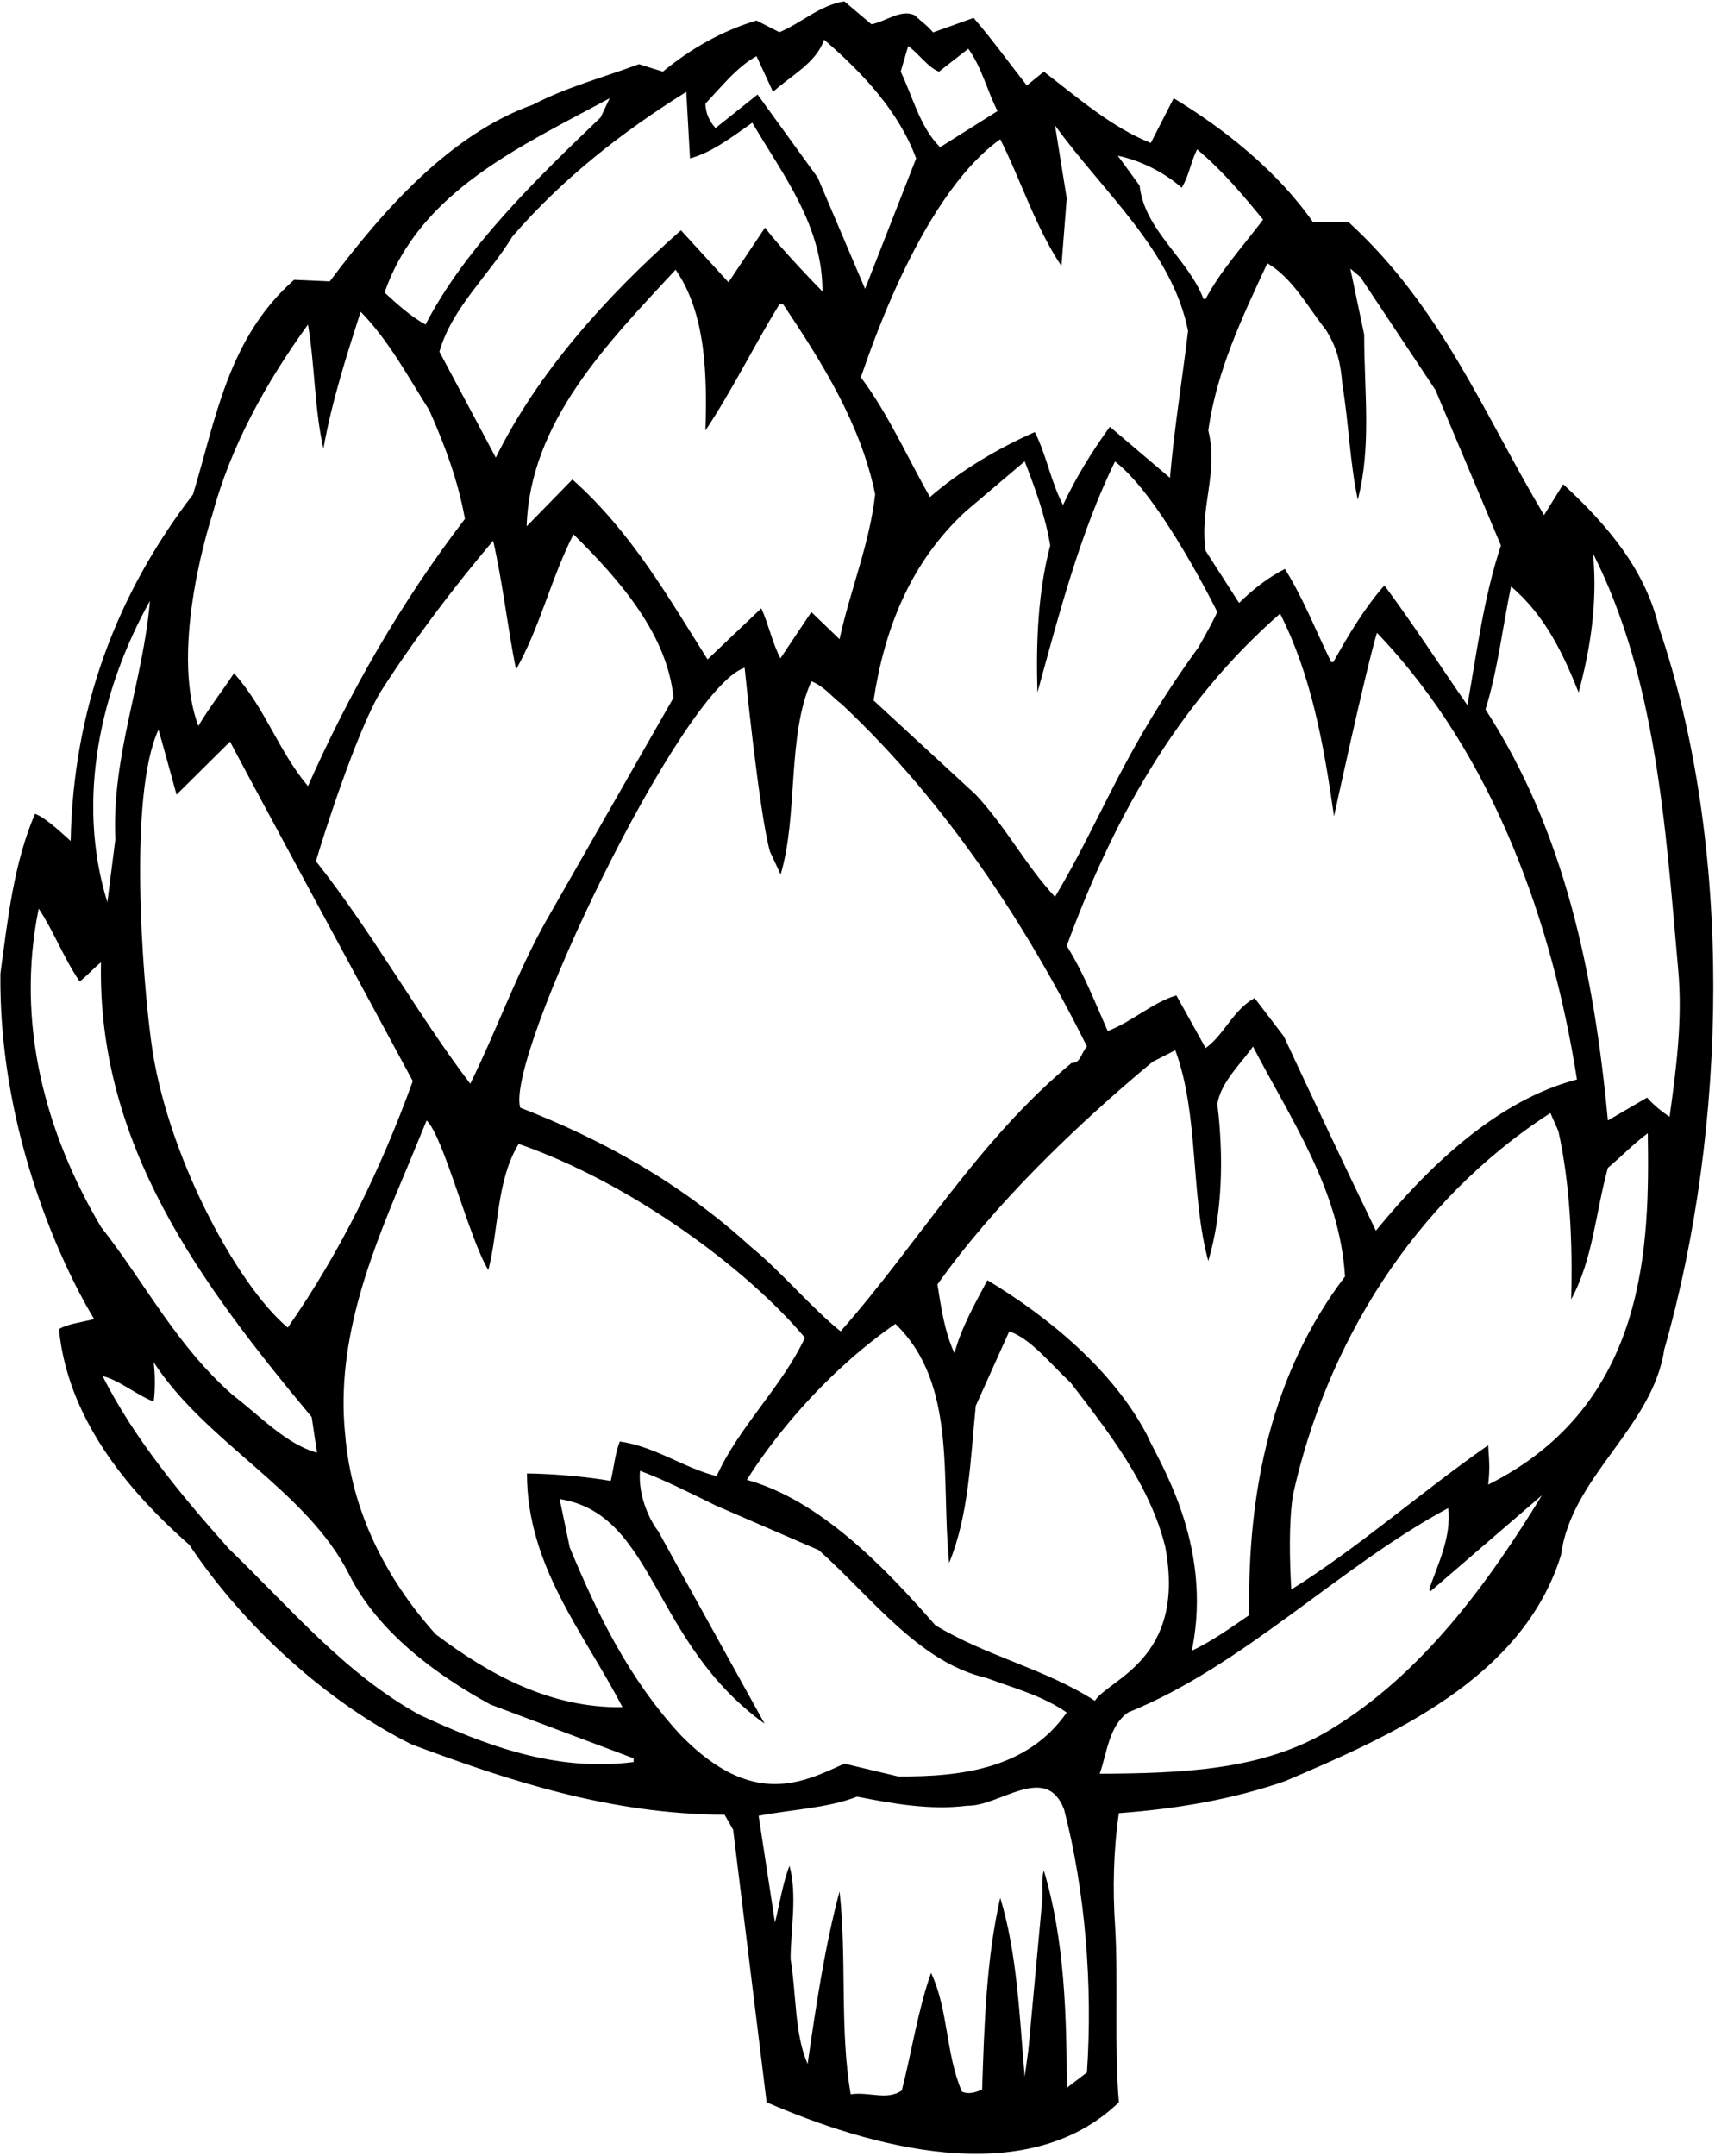 <?xml version="1.0" encoding="UTF-8"?>
<svg xmlns="http://www.w3.org/2000/svg" xmlns:xlink="http://www.w3.org/1999/xlink" width="390pt" height="490pt" viewBox="0 0 390 490" version="1.1">
<g id="surface1">
<path style=" stroke:none;fill-rule:nonzero;fill:rgb(0%,0%,0%);fill-opacity:1;" d="M 377.254 142.605 C 374.23 129.781 365.883 119.617 355.477 110.055 L 351.121 117.074 C 337.566 94.324 327.887 69.883 306.711 50.523 L 298.605 50.523 C 290.496 38.906 278.52 29.348 266.902 22.328 L 261.699 32.496 C 252.867 28.984 245.242 22.328 237.379 16.281 L 233.508 19.426 C 229.512 14.344 225.762 9.141 221.406 4.059 C 221.406 4.059 212.559 7.246 212.195 7.367 C 210.746 5.672 209.789 5.148 207.977 3.453 C 204.828 2.004 201.441 4.906 198.172 5.512 L 192.004 0.309 C 186.438 1.156 182.203 5.27 177.238 7.324 L 172.039 4.664 C 164.293 6.965 157.031 11.078 150.742 16.281 L 145.297 14.586 C 137.188 17.609 128.84 19.789 121.219 23.781 C 102.461 30.438 87.215 47.621 74.992 63.953 L 66.887 63.594 C 51.883 76.781 49.102 95.172 43.898 112.355 C 26.352 135.227 16.672 161.238 16.066 191.129 C 13.648 188.949 10.137 185.684 7.961 184.957 C 3.121 196.211 1.789 208.793 0.094 221.258 C -0.363 265.504 21.418 299.785 21.418 299.785 C 19.238 300.391 15.219 300.875 13.406 302.086 C 15.34 321.688 28.047 337.902 43.051 351.09 C 55.391 369.605 74.391 386.906 93.629 396.465 C 116.016 404.816 138.883 412.316 164.777 412.438 L 166.715 415.828 L 174.336 477.781 C 197.203 487.703 233.266 498.23 254.438 477.781 C 253.352 464.832 254.316 450.312 253.594 437.969 C 252.988 429.258 253.23 420.305 254.438 412.074 C 267.629 411.109 280.336 408.93 292.191 404.816 C 316.027 394.652 346.277 381.586 354.992 353.391 C 357.289 335.602 375.805 324.473 378.465 306.684 C 392.863 256.348 394.195 192.215 377.254 142.605 Z M 301.508 74.965 C 304.051 78.961 304.898 82.59 305.262 87.43 C 306.711 96.02 306.953 105.094 308.77 113.566 C 311.914 101.465 310.223 89.121 310.223 76.055 L 307.074 61.051 L 309.375 62.988 L 326.434 88.641 L 341.316 123.973 C 337.445 135.59 335.871 148.051 333.695 160.273 C 327.402 151.195 321.473 142 314.82 133.047 C 310.223 138.25 306.59 144.422 303.203 150.473 L 302.719 150.473 C 299.211 143.332 296.426 136.07 292.191 129.297 C 288.441 131.23 284.934 133.895 281.785 137.039 L 274.164 125.184 C 272.711 115.379 277.188 107.395 274.77 97.836 C 276.703 84.16 282.512 72.062 288.199 59.84 C 293.887 63.109 297.395 69.762 301.508 74.965 Z M 284.086 367.062 C 279.852 369.969 275.613 372.992 271.016 375.172 C 276.125 350.605 262.91 331.246 260.852 326.164 C 253.109 311.402 238.59 299.422 224.551 290.953 C 221.648 296.398 218.621 301.723 217.051 307.531 C 214.871 302.934 214.023 297.246 213.18 291.922 C 226.125 273.648 244.758 255.742 262.062 241.344 L 267.266 238.68 C 272.711 253.441 270.652 271.352 274.77 286.598 C 278.035 275.707 278.277 262.641 276.824 250.902 C 277.672 245.82 282.27 241.707 284.934 237.836 C 293.523 254.41 304.656 270.383 305.863 290.105 C 289.289 311.887 283.602 338.629 284.086 367.062 Z M 177.238 69.156 L 178.09 69.156 C 187.164 82.711 195.754 96.504 199.02 112.355 C 197.691 123.852 193.336 134.137 190.914 145.27 L 184.5 139.098 C 182.203 142.605 179.781 146.113 177.48 149.625 C 175.668 146.234 174.82 142 173.125 138.25 L 160.906 149.867 C 151.949 135.711 143.602 120.945 130.172 108.969 L 119.766 119.617 C 120.492 95.898 138.156 77.992 153.645 61.293 C 160.664 71.457 160.785 85.734 160.422 97.836 C 166.473 88.762 171.434 78.598 177.238 69.156 Z M 235.926 157.367 C 240.766 139.824 245.566 121.23 253.551 104.895 C 263.824 112.637 276.824 139.098 276.824 139.098 C 274.914 143.09 272.469 147.203 272.469 147.203 C 255.152 171.121 251.051 185.078 239.918 203.832 C 233.266 196.691 228.785 187.98 221.891 180.602 L 198.656 159.184 C 201.078 143.332 206.766 128.086 219.59 116.227 L 233.023 104.855 C 235.32 110.781 237.742 117.316 238.828 123.973 C 236.047 134.379 235.562 146.113 235.926 157.367 Z M 130.414 121.43 C 141.305 132.199 151.711 144.301 153.16 158.578 L 124.121 209.398 C 117.465 221.258 112.988 234.082 106.938 246.305 C 94.719 230.211 84.797 212.062 71.848 195.727 C 73.246 190.887 81.043 166.32 86.609 157.125 C 94.234 145.27 102.945 133.773 112.141 122.883 C 114.32 132.441 115.41 142.484 117.344 152.164 C 122.789 142.605 125.332 131.352 130.414 121.43 Z M 111.055 288.652 C 113.473 279.094 112.867 268.324 117.949 259.977 C 143.227 268.73 169.645 288.09 183.047 304.02 C 177.844 315.152 168.047 324.23 162.965 335.48 C 155.582 333.668 148.926 328.707 140.941 327.617 C 139.852 330.398 139.609 333.547 138.883 336.57 C 128.906 334.879 119.832 334.879 119.832 334.879 C 119.832 356.051 132.953 371.297 141.547 387.996 C 125.332 388.238 111.414 380.734 99.074 371.418 C 87.699 358.715 79.957 343.469 78.504 326.164 C 76.203 304.02 84.918 283.57 93.023 264.332 L 97.016 254.652 C 100.875 258.242 106.723 281.637 111.055 288.652 Z M 170.586 283.211 C 154.734 268.809 137.066 259.008 118.312 251.75 C 114.789 240.293 154.922 156.398 169.336 151.762 C 169.336 151.762 172.672 185.035 175.09 193.508 C 176.504 196.531 177.512 198.75 177.512 198.75 C 181.543 185.441 178.934 167.289 184.5 154.828 C 187.523 156.035 189.098 158.336 191.398 160.031 C 215.113 182.293 233.387 210.125 247.18 237.836 C 245.848 239.285 245.727 241.707 243.672 241.586 C 222.254 259.371 208.82 282.605 191.156 302.57 C 184.379 297.125 177.727 289.02 170.586 283.211 Z M 291.949 235.535 L 285.297 226.824 C 280.336 229.605 278.398 235.172 274.164 238.195 L 267.508 226.219 C 262.184 227.789 257.344 232.27 251.898 234.324 C 248.992 227.789 246.453 221.137 242.582 214.965 C 252.746 187.254 267.145 160.395 291.102 139.461 C 298.121 153.375 300.93 168.5 303.363 185.52 C 303.363 185.52 310.41 152.973 313.125 143.816 C 340.055 171.93 353.164 210.648 358.609 245.336 C 340.863 249.973 325.469 264.332 312.883 279.699 C 305.863 265.18 298.848 250.297 291.949 235.535 Z M 268.719 42.66 C 270.289 40.238 270.773 36.852 272.227 33.945 C 278.035 38.785 282.875 44.594 287.23 49.918 C 282.754 55.848 277.551 61.535 274.164 67.949 L 273.68 67.949 C 270.172 58.754 260.246 52.34 259.156 42.176 L 254.195 35.398 C 259.035 36.367 264.605 39.027 268.719 42.66 Z M 241.371 60.445 L 242.582 45.078 L 239.918 28.504 C 250.93 43.746 266.539 56.938 270.172 75.207 C 268.84 86.34 267.023 97.352 266.055 108.605 L 252.383 96.988 C 248.27 102.676 244.637 108.605 241.734 114.773 C 238.949 109.453 237.984 103.402 235.32 98.199 C 227.094 101.828 218.621 106.789 211.484 112.961 C 206.402 104.129 202.168 94.324 195.754 85.734 C 196.602 83.801 208.566 45.078 227.457 31.648 C 232.176 40.965 235.441 51.613 241.371 60.445 Z M 206.523 10.473 C 208.941 12.164 211.121 15.434 213.539 16.281 L 220.195 11.078 C 223.344 15.434 224.551 20.879 226.852 25.234 L 213.781 33.461 C 209.184 28.863 207.613 22.09 204.828 16.281 Z M 172.039 12.77 L 175.789 20.879 C 179.902 17.129 185.59 14.344 187.406 9.02 C 196.117 16.523 204.344 25.234 208.34 36.004 L 196.723 65.648 L 185.953 40.359 L 172.277 21.484 L 162.719 29.105 C 161.391 27.652 160.422 25.719 160.422 23.539 C 163.809 20.031 167.559 15.191 172.039 12.77 Z M 156.066 20.879 L 156.91 36.004 C 161.871 34.672 166.594 31.043 171.07 27.895 C 178.211 39.996 187.039 51.25 187.039 66.254 C 187.039 66.254 177.914 56.977 173.973 51.734 L 165.664 64.156 L 154.855 52.34 C 137.672 67.465 122.184 84.887 112.746 104.008 C 112.746 104.008 104.707 88.84 99.922 79.926 C 102.824 69.883 111.055 62.746 116.496 53.789 C 127.992 40.48 141.547 29.953 156.066 20.879 Z M 138.641 22.328 L 136.586 26.688 C 122.426 40.238 105.73 56.332 96.773 73.758 C 93.387 71.941 90.238 69.035 87.457 66.496 C 95.445 43.387 118.797 33.102 138.641 22.328 Z M 48.254 117.074 C 52.488 101.344 60.352 87.188 70.031 73.758 C 71.605 82.953 71.484 92.875 73.543 101.949 C 75.477 91.18 78.746 81.016 82.012 70.852 C 88.426 77.387 92.781 85.613 97.621 93.238 C 101.129 101.102 104.156 109.211 105.73 117.922 C 91.086 137.039 79.473 157.367 70.031 178.664 C 63.379 170.801 60.352 160.996 53.215 153.012 C 50.672 156.883 47.527 160.879 45.105 164.992 C 38.359 146.922 48.254 117.074 48.254 117.074 Z M 40.145 180.602 L 52.328 168.539 C 52.086 168.422 93.871 245.699 93.871 245.699 C 86.73 265.422 77.535 284.418 65.434 301.723 C 53.887 292.121 37.551 261.871 34.34 236.383 C 32.512 222.949 29.082 181.004 36.031 165.84 C 36.273 166.441 40.145 180.602 40.145 180.602 Z M 34.098 136.555 C 32.523 155.07 25.383 171.645 26.23 190.766 C 25.625 195.605 25.02 200.324 24.414 205.043 C 17.156 181.688 22.965 156.52 34.098 136.555 Z M 8.805 206.496 C 12.316 211.816 14.492 217.746 18.125 223.07 C 19.816 221.742 21.27 220.047 22.965 218.715 C 22.117 260.098 45.469 291.559 70.879 322.051 L 72.09 330.156 C 65.074 328.223 59.145 321.809 52.973 317.09 C 39.902 305.594 33.008 291.559 22.965 278.852 C 10.379 257.559 3.48 232.633 8.805 206.496 Z M 144.086 400.461 C 126.18 402.758 110.203 396.586 95.324 389.691 C 78.383 380.254 66.766 366.215 52.004 351.938 C 41.113 339.719 30.465 326.891 23.328 312.734 C 27.199 313.703 30.949 316.969 34.941 318.543 C 35.305 316.121 35.305 312.371 34.941 309.586 C 46.801 327.859 69.672 338.629 79.352 357.746 C 85.883 370.934 99.316 380.734 111.535 387.391 L 144.086 399.613 Z M 154.855 394.41 C 142.996 381.586 135.859 366.82 129.566 351.695 L 127.266 340.684 C 149.074 344.152 148.066 373.195 173.879 391.746 C 173.879 391.746 157.547 362.305 149.68 347.984 C 148.066 345.969 145.039 340.32 145.539 334.273 C 151.105 336.328 157.031 339.355 162.719 342.137 L 186.195 352.301 C 198.172 362.949 208.941 377.832 224.309 381.34 C 230.48 383.641 237.016 385.336 242.582 389.207 C 233.746 401.91 218.742 403.848 204.223 403.727 L 192.004 400.824 C 182.352 405.258 171.055 410.906 154.855 394.41 Z M 247.18 471.004 L 242.582 474.512 C 242.582 458.297 242.098 440.754 237.379 425.145 C 236.773 426.84 237.137 429.984 237.016 431.797 L 233.867 465.801 L 233.023 471.973 C 231.812 458.055 231.328 444.02 227.457 431.316 C 224.309 445.109 223.824 459.992 223.344 474.875 C 222.012 475.48 220.316 476.086 218.742 475.359 C 214.992 466.648 215.719 456.848 211.727 448.375 C 208.699 456.969 207.371 466.164 205.07 475.117 C 201.684 477.418 197.812 475.359 193.453 475.965 C 190.914 461.324 192.609 444.867 190.914 429.863 C 187.523 442.566 185.59 455.758 183.652 469.066 C 180.629 462.172 181.113 453.094 179.781 445.23 C 179.781 438.816 181.355 430.711 179.539 424.055 C 178.09 427.562 177.199 433.172 176.23 436.922 L 172.52 412.68 C 180.023 411.227 188.012 410.988 194.906 408.324 C 202.895 409.898 211.605 411.469 219.953 410.383 C 227.215 410.625 237.863 400.461 241.977 411.227 C 246.816 429.863 248.512 451.281 247.18 471.004 Z M 248.992 386.547 C 237.742 379.285 224.188 376.379 212.695 369.363 C 200.957 355.93 186.383 340.926 169.859 336.328 C 169.859 336.328 181.945 315.922 203.617 300.875 C 217.777 314.551 213.902 336.207 215.84 355.203 C 220.316 344.316 220.68 331.73 221.891 319.512 L 229.512 302.57 C 234.473 304.266 238.949 310.07 243.43 314.188 C 252.383 325.801 261.457 337.539 264.965 351.453 C 269.875 377.227 251.926 381.664 248.992 386.547 Z M 302.355 393.199 C 287.109 402.395 268.84 403 250.082 403.121 C 251.777 398.281 252.141 392.352 256.496 389.207 C 282.875 378.559 304.535 356.051 329.34 342.742 C 330.066 349.398 327.039 355.324 324.984 361.254 L 325.348 361.617 L 350.637 339.84 C 338.414 359.805 323.41 380.496 302.355 393.199 Z M 338.414 337.418 C 338.844 333.867 338.645 332.055 338.414 328.465 C 323.289 338.992 309.133 351.574 293.645 361.254 C 293.281 354.965 293.039 346.25 294.008 339.84 C 301.508 305.836 321.23 273.164 352.57 252.961 L 354.387 257.074 C 357.047 269.051 357.652 282.727 357.289 295.309 C 362.254 286.234 362.855 275.465 365.641 265.422 C 368.664 262.883 371.566 259.855 374.715 257.559 C 375.078 282.363 374.945 319.148 338.414 337.418 Z M 374.555 249.449 L 365.641 254.652 C 362.492 221.016 355.719 188.828 337.809 161.238 C 340.594 152.285 341.68 142.605 343.617 133.289 C 351.48 139.945 355.598 148.898 358.984 157.367 C 361.645 147.566 363.34 136.918 362.254 125.785 C 376.531 153.98 378.707 187.254 381.613 220.168 C 382.699 231.785 381.129 243.277 379.676 253.805 C 379.676 253.805 376.758 251.992 374.555 249.449 "/>
</g>
</svg>
